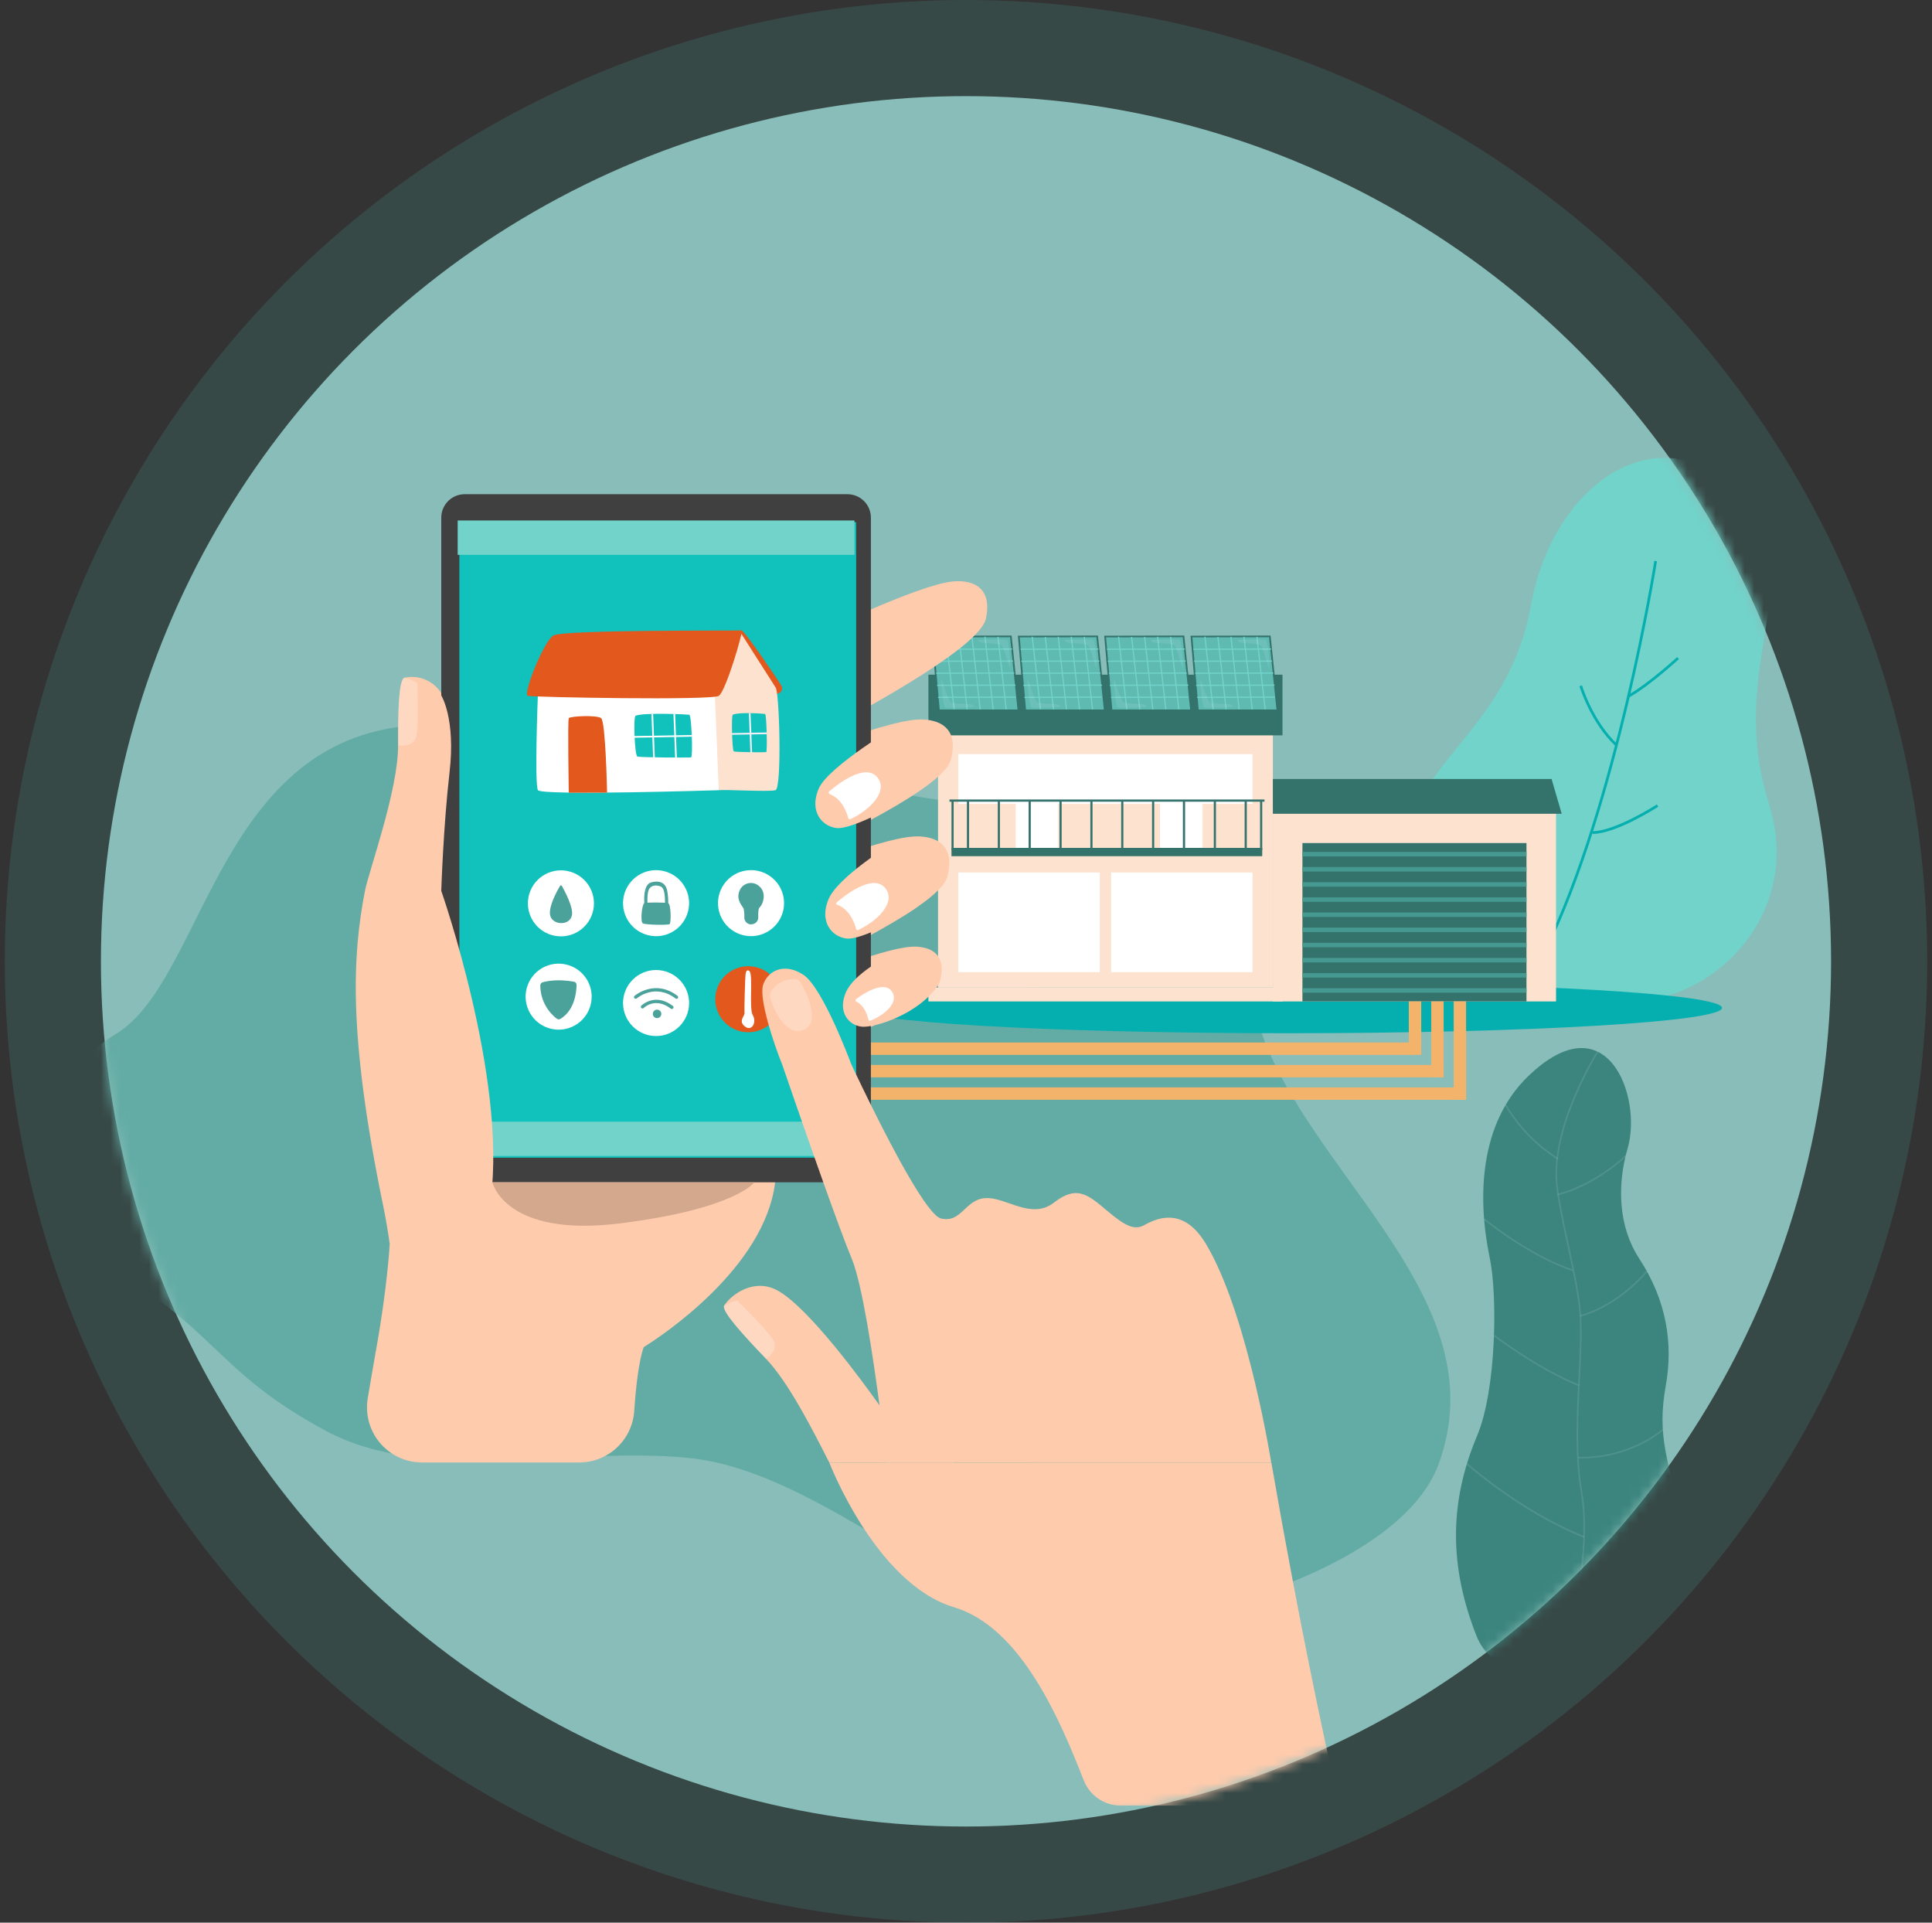 <svg width="201" height="200" viewBox="0 0 201 200" fill="none" xmlns="http://www.w3.org/2000/svg">
<rect x="0" y="0" width="201" height="200" fill="#333333" stroke="none"/>
<circle opacity="0.2" cx="100.5" cy="100" r="100" fill="#4AA29A"/>
<circle cx="100.5" cy="100" r="90" fill="#89BDB9"/>
<mask id="mask0" mask-type="alpha" maskUnits="userSpaceOnUse" x="10" y="10" width="181" height="180">
<circle cx="100.5" cy="100" r="90" fill="#4B0731"/>
</mask>
<g mask="url(#mask0)">
<path d="M161.26 102.332C173.546 108.996 188.039 97.67 184.218 84.232C184.166 84.047 184.11 83.862 184.051 83.675C179.377 68.877 188.812 60.267 180.967 51.49C173.123 42.713 161.6 49.892 159.265 63.013C156.93 76.134 146.192 79.851 147.219 87.384C148.321 95.528 153.23 97.977 161.26 102.332Z" fill="#71D3CA"/>
<path d="M160.861 98.99L160.608 98.868C168.111 83.526 172.071 58.583 172.11 58.338L172.389 58.383C172.35 58.633 168.382 83.612 160.861 98.99Z" fill="#05AFAF"/>
<path d="M169.541 72.522L169.402 72.278C171.562 71.044 174.454 68.38 174.484 68.35L174.67 68.556C174.646 68.582 171.729 71.27 169.541 72.522Z" fill="#05AFAF"/>
<path d="M168.083 77.623C165.464 75.169 164.329 71.413 164.318 71.374L164.587 71.294C164.598 71.332 165.713 75.007 168.276 77.421L168.083 77.623Z" fill="#05AFAF"/>
<path d="M165.696 86.746H165.659V86.465C167.977 86.495 172.328 83.71 172.372 83.681L172.525 83.916C172.346 84.031 168.105 86.746 165.696 86.746Z" fill="#05AFAF"/>
<path d="M33.876 148.825C23.259 143.111 22.581 138.86 13.373 133.124C4.165 127.387 2.363 113.382 11.998 107.598C21.633 101.813 22.618 75.183 45.168 75.393C52.511 75.462 61.669 68.27 69.142 66.627C76.615 64.984 81.216 76.663 90.861 81.461C100.505 86.26 121.482 78.486 131.091 106.987C136.242 122.275 155.953 135.205 149.667 152.315C145.445 163.873 119.051 171.143 107.662 167.987C96.273 164.831 84.056 152.95 71.724 151.669C59.392 150.388 44.45 154.511 33.876 148.825Z" fill="#63ACA5"/>
<path d="M134.032 107.48C158.952 107.48 179.154 106.299 179.154 104.842C179.154 103.385 158.952 102.204 134.032 102.204C109.112 102.204 88.91 103.385 88.91 104.842C88.91 106.299 109.112 107.48 134.032 107.48Z" fill="#05AFAF"/>
<path d="M97.593 102.74H132.425V75.38H97.593V102.74Z" fill="#FDE2CF"/>
<path d="M132.424 104.173H161.886V84.079H132.424V104.173Z" fill="#FDE2CF"/>
<path d="M158.81 87.698H135.502V104.172H158.81V87.698Z" fill="#34726C"/>
<path d="M132.425 84.653H162.477L161.422 81.031H132.425V84.653Z" fill="#34726C"/>
<path d="M115.598 101.124H130.306V90.754H115.598V101.124Z" fill="white"/>
<path d="M99.708 101.124H114.417V90.754H99.708V101.124Z" fill="white"/>
<path d="M99.708 83.623H130.308V78.438H99.708V83.623Z" fill="white"/>
<path d="M133.427 70.181H96.59V76.494H133.427V70.181Z" fill="#34726C"/>
<path d="M133.427 102.742H96.59V104.173H133.427V102.742Z" fill="#FDE2CF"/>
<rect x="152.528" y="114.389" width="1.289" height="10.228" transform="rotate(-180 152.528 114.389)" fill="#F3B36A"/>
<rect x="147.862" y="108.444" width="1.289" height="58.732" transform="rotate(90 147.862 108.444)" fill="#F3B36A"/>
<rect x="150.193" y="112.023" width="1.289" height="7.858" transform="rotate(-180 150.193 112.023)" fill="#F3B36A"/>
<rect x="150.191" y="110.779" width="1.289" height="60.621" transform="rotate(90 150.191 110.779)" fill="#F3B36A"/>
<rect x="147.858" y="108.681" width="1.289" height="4.516" transform="rotate(-180 147.858 108.681)" fill="#F3B36A"/>
<rect x="152.526" y="113.114" width="1.289" height="64.226" transform="rotate(90 152.526 113.114)" fill="#F3B36A"/>
<path d="M120.691 88.197H125.114V82.275H120.691V88.197Z" fill="white"/>
<path d="M105.667 88.197H110.09V82.275H105.667V88.197Z" fill="white"/>
<path d="M98.989 89.062H131.318V88.199H98.989V89.062Z" fill="#34726C"/>
<path d="M98.781 83.394H131.556V83.166H98.781V83.394Z" fill="#34726C"/>
<path d="M131.094 88.45H131.318V83.281H131.094V88.45Z" fill="#34726C"/>
<path d="M129.489 88.45H129.714V83.281H129.489V88.45Z" fill="#34726C"/>
<path d="M126.279 88.45H126.504V83.281H126.279V88.45Z" fill="#34726C"/>
<path d="M123.067 88.45H123.292V83.281H123.067V88.45Z" fill="#34726C"/>
<path d="M119.857 88.45H120.082V83.281H119.857V88.45Z" fill="#34726C"/>
<path d="M116.647 88.45H116.872V83.281H116.647V88.45Z" fill="#34726C"/>
<path d="M113.438 88.45H113.662V83.281H113.438V88.45Z" fill="#34726C"/>
<path d="M110.226 88.45H110.451V83.281H110.226V88.45Z" fill="#34726C"/>
<path d="M107.014 88.45H107.239V83.281H107.014V88.45Z" fill="#34726C"/>
<path d="M103.806 88.45H104.031V83.281H103.806V88.45Z" fill="#34726C"/>
<path d="M100.594 88.45H100.819V83.281H100.594V88.45Z" fill="#34726C"/>
<path d="M98.99 88.45H99.214V83.281H98.99V88.45Z" fill="#34726C"/>
<path d="M124.555 74.207L132.998 73.969L132.19 66.109L123.858 66.128L124.555 74.207Z" fill="#34726C"/>
<path d="M124.722 74.032L132.801 73.804L132.026 66.284L124.055 66.3L124.722 74.032Z" fill="#5FBAB2"/>
<path d="M131.629 73.903C131.613 73.903 131.598 73.897 131.586 73.887C131.575 73.877 131.567 73.863 131.565 73.847L130.711 66.294C130.71 66.285 130.711 66.277 130.713 66.269C130.715 66.261 130.719 66.254 130.724 66.247C130.729 66.241 130.736 66.236 130.743 66.232C130.75 66.228 130.758 66.226 130.767 66.225C130.783 66.223 130.799 66.228 130.812 66.238C130.825 66.248 130.833 66.263 130.835 66.279L131.69 73.832C131.691 73.841 131.69 73.849 131.688 73.857C131.686 73.865 131.682 73.873 131.677 73.879C131.672 73.886 131.665 73.891 131.658 73.895C131.651 73.9 131.642 73.902 131.634 73.903H131.629Z" fill="#71D3CA"/>
<path d="M130.287 73.957C130.272 73.957 130.257 73.951 130.246 73.941C130.235 73.93 130.228 73.916 130.226 73.901L129.366 66.29C129.365 66.281 129.366 66.273 129.368 66.265C129.37 66.257 129.374 66.249 129.379 66.243C129.384 66.236 129.391 66.231 129.398 66.227C129.405 66.222 129.414 66.22 129.422 66.219C129.438 66.218 129.455 66.222 129.468 66.233C129.48 66.243 129.489 66.258 129.491 66.275L130.351 73.886C130.352 73.903 130.347 73.919 130.337 73.932C130.326 73.945 130.311 73.953 130.295 73.955L130.287 73.957Z" fill="#71D3CA"/>
<path d="M128.931 73.982C128.916 73.982 128.901 73.977 128.889 73.966C128.878 73.956 128.87 73.942 128.868 73.927L128.006 66.299C128.005 66.29 128.006 66.282 128.008 66.274C128.01 66.267 128.014 66.259 128.019 66.253C128.024 66.246 128.03 66.241 128.037 66.237C128.044 66.233 128.052 66.231 128.06 66.23C128.077 66.228 128.094 66.233 128.107 66.243C128.12 66.254 128.129 66.269 128.131 66.285L128.987 73.912C128.988 73.92 128.988 73.928 128.985 73.936C128.983 73.945 128.979 73.952 128.974 73.959C128.969 73.965 128.962 73.971 128.955 73.975C128.948 73.979 128.94 73.981 128.931 73.982Z" fill="#71D3CA"/>
<path d="M127.577 73.993C127.562 73.993 127.547 73.988 127.536 73.978C127.524 73.967 127.517 73.953 127.516 73.938L126.652 66.31C126.65 66.293 126.655 66.276 126.665 66.263C126.676 66.25 126.691 66.241 126.708 66.239C126.725 66.237 126.741 66.242 126.755 66.252C126.768 66.263 126.777 66.278 126.778 66.295L127.64 73.923C127.641 73.931 127.641 73.939 127.639 73.947C127.636 73.955 127.632 73.963 127.627 73.969C127.622 73.975 127.616 73.981 127.608 73.985C127.601 73.989 127.593 73.991 127.585 73.992L127.577 73.993Z" fill="#71D3CA"/>
<path d="M126.232 74.053C126.217 74.053 126.202 74.048 126.19 74.037C126.178 74.027 126.171 74.013 126.169 73.998L125.298 66.284C125.296 66.268 125.3 66.251 125.31 66.238C125.321 66.225 125.335 66.216 125.352 66.214C125.369 66.212 125.385 66.217 125.398 66.227C125.412 66.238 125.42 66.253 125.422 66.269L126.296 73.983C126.297 73.999 126.292 74.016 126.282 74.029C126.271 74.042 126.256 74.051 126.24 74.053H126.232Z" fill="#71D3CA"/>
<path d="M124.592 72.601C124.575 72.601 124.559 72.595 124.547 72.583C124.536 72.571 124.529 72.555 124.529 72.538C124.529 72.522 124.536 72.506 124.548 72.495C124.56 72.483 124.576 72.477 124.592 72.477L132.557 72.458C132.566 72.457 132.576 72.457 132.585 72.46C132.593 72.462 132.602 72.466 132.609 72.472C132.616 72.478 132.622 72.486 132.625 72.494C132.629 72.502 132.631 72.511 132.631 72.521C132.631 72.53 132.629 72.539 132.625 72.547C132.622 72.556 132.616 72.563 132.609 72.569C132.602 72.575 132.593 72.579 132.585 72.582C132.576 72.584 132.566 72.584 132.557 72.583L124.592 72.601Z" fill="#71D3CA"/>
<path d="M124.484 71.35C124.468 71.35 124.452 71.343 124.44 71.332C124.429 71.32 124.422 71.304 124.421 71.287C124.422 71.271 124.429 71.255 124.44 71.244C124.452 71.233 124.468 71.226 124.484 71.226L132.552 71.207C132.566 71.21 132.58 71.218 132.589 71.229C132.599 71.24 132.604 71.255 132.604 71.27C132.604 71.285 132.599 71.299 132.589 71.31C132.58 71.322 132.566 71.329 132.552 71.332L124.484 71.35Z" fill="#71D3CA"/>
<path d="M124.393 70.095C124.384 70.097 124.375 70.096 124.366 70.094C124.357 70.091 124.349 70.087 124.342 70.081C124.335 70.075 124.329 70.068 124.325 70.059C124.322 70.051 124.32 70.042 124.32 70.033C124.32 70.024 124.322 70.015 124.325 70.006C124.329 69.998 124.335 69.99 124.342 69.985C124.349 69.979 124.357 69.974 124.366 69.972C124.375 69.969 124.384 69.969 124.393 69.971L132.411 69.952C132.42 69.951 132.429 69.951 132.438 69.953C132.447 69.956 132.455 69.96 132.462 69.966C132.469 69.972 132.475 69.979 132.479 69.988C132.483 69.996 132.485 70.005 132.485 70.014C132.485 70.023 132.483 70.033 132.479 70.041C132.475 70.049 132.469 70.057 132.462 70.063C132.455 70.069 132.447 70.073 132.438 70.075C132.429 70.078 132.42 70.078 132.411 70.076L124.393 70.095Z" fill="#71D3CA"/>
<path d="M124.271 68.847C124.255 68.847 124.239 68.841 124.227 68.829C124.216 68.818 124.209 68.802 124.208 68.786C124.208 68.769 124.214 68.754 124.226 68.742C124.238 68.73 124.254 68.723 124.271 68.723L132.282 68.705C132.299 68.705 132.315 68.711 132.327 68.722C132.338 68.734 132.345 68.749 132.346 68.766C132.346 68.783 132.339 68.799 132.327 68.811C132.315 68.822 132.299 68.829 132.282 68.829L124.271 68.847Z" fill="#71D3CA"/>
<path d="M124.195 67.597C124.178 67.596 124.163 67.589 124.151 67.577C124.14 67.566 124.133 67.55 124.133 67.533C124.133 67.517 124.14 67.502 124.151 67.49C124.163 67.479 124.178 67.472 124.195 67.472L132.182 67.454C132.191 67.452 132.201 67.452 132.209 67.455C132.218 67.457 132.227 67.462 132.234 67.468C132.241 67.473 132.246 67.481 132.25 67.489C132.254 67.498 132.256 67.507 132.256 67.516C132.256 67.525 132.254 67.534 132.25 67.542C132.246 67.551 132.241 67.558 132.234 67.564C132.227 67.57 132.218 67.574 132.209 67.577C132.201 67.579 132.191 67.579 132.182 67.578L124.195 67.597Z" fill="#71D3CA"/>
<g opacity="0.3">
<path opacity="0.3" d="M131.697 66.568C131.928 66.69 132.128 69.341 132.034 69.445C131.939 69.549 131.454 67.449 131.168 67.158C130.882 66.867 129.169 66.93 128.939 66.813C128.708 66.696 128.708 66.555 128.708 66.555C128.708 66.555 131.467 66.443 131.697 66.568Z" fill="white"/>
</g>
<g opacity="0.3">
<path opacity="0.3" d="M125.292 73.596C125.06 73.479 124.791 70.841 124.884 70.735C124.977 70.629 125.515 72.711 125.813 72.995C126.11 73.279 127.821 73.18 128.042 73.282C128.263 73.384 128.279 73.535 128.279 73.535C128.279 73.535 125.527 73.713 125.292 73.596Z" fill="white"/>
</g>
<path d="M115.574 74.207L124.018 73.969L123.208 66.109L114.877 66.128L115.574 74.207Z" fill="#34726C"/>
<path d="M115.741 74.032L123.819 73.804L123.045 66.284L115.074 66.3L115.741 74.032Z" fill="#5FBAB2"/>
<path d="M122.647 73.903C122.632 73.903 122.617 73.898 122.605 73.887C122.594 73.877 122.586 73.863 122.584 73.847L121.73 66.294C121.728 66.277 121.733 66.261 121.744 66.248C121.754 66.235 121.769 66.227 121.785 66.225C121.802 66.223 121.818 66.228 121.831 66.238C121.845 66.248 121.853 66.263 121.856 66.279L122.711 73.832C122.712 73.849 122.707 73.866 122.697 73.879C122.686 73.892 122.671 73.901 122.655 73.903H122.647Z" fill="#71D3CA"/>
<path d="M121.301 73.957C121.285 73.957 121.27 73.951 121.258 73.941C121.247 73.93 121.239 73.916 121.237 73.901L120.377 66.29C120.376 66.281 120.377 66.273 120.379 66.265C120.382 66.257 120.385 66.249 120.391 66.243C120.396 66.236 120.402 66.231 120.409 66.227C120.417 66.222 120.425 66.22 120.433 66.219C120.45 66.218 120.466 66.222 120.479 66.233C120.492 66.243 120.5 66.258 120.502 66.275L121.362 73.886C121.364 73.902 121.359 73.918 121.349 73.931C121.339 73.944 121.324 73.952 121.308 73.955L121.301 73.957Z" fill="#71D3CA"/>
<path d="M119.95 73.983C119.935 73.983 119.92 73.977 119.908 73.967C119.896 73.957 119.889 73.942 119.887 73.927L119.025 66.299C119.026 66.284 119.032 66.269 119.042 66.258C119.052 66.247 119.066 66.24 119.082 66.238C119.097 66.237 119.112 66.24 119.125 66.249C119.137 66.258 119.146 66.271 119.15 66.286L120.013 73.912C120.015 73.929 120.01 73.945 120 73.959C119.989 73.972 119.974 73.98 119.958 73.983H119.95Z" fill="#71D3CA"/>
<path d="M118.598 73.994C118.582 73.994 118.567 73.988 118.556 73.978C118.544 73.968 118.537 73.953 118.535 73.938L117.673 66.31C117.672 66.302 117.672 66.294 117.674 66.286C117.677 66.278 117.68 66.271 117.685 66.264C117.69 66.258 117.697 66.253 117.704 66.249C117.711 66.245 117.719 66.242 117.727 66.241C117.743 66.239 117.76 66.244 117.773 66.254C117.786 66.264 117.795 66.279 117.797 66.295L118.659 73.923C118.66 73.931 118.66 73.94 118.657 73.948C118.655 73.956 118.651 73.963 118.646 73.969C118.641 73.976 118.634 73.981 118.627 73.985C118.62 73.989 118.612 73.991 118.603 73.992L118.598 73.994Z" fill="#71D3CA"/>
<path d="M117.251 74.053C117.236 74.053 117.221 74.048 117.21 74.037C117.198 74.027 117.191 74.013 117.19 73.998L116.317 66.284C116.316 66.276 116.316 66.267 116.319 66.259C116.321 66.251 116.325 66.244 116.33 66.237C116.335 66.231 116.341 66.225 116.349 66.221C116.356 66.217 116.364 66.215 116.373 66.214C116.389 66.212 116.405 66.217 116.418 66.228C116.431 66.238 116.439 66.253 116.441 66.269L117.314 73.983C117.315 73.991 117.315 73.999 117.312 74.007C117.31 74.016 117.306 74.023 117.301 74.03C117.296 74.036 117.29 74.042 117.282 74.046C117.275 74.05 117.267 74.052 117.259 74.053H117.251Z" fill="#71D3CA"/>
<path d="M115.613 72.601C115.598 72.599 115.585 72.591 115.575 72.58C115.566 72.569 115.56 72.554 115.56 72.539C115.56 72.524 115.566 72.51 115.575 72.499C115.585 72.487 115.598 72.48 115.613 72.477L123.578 72.458C123.587 72.457 123.596 72.457 123.605 72.46C123.614 72.462 123.622 72.466 123.629 72.472C123.636 72.478 123.642 72.486 123.646 72.494C123.65 72.502 123.652 72.511 123.652 72.521C123.652 72.53 123.65 72.539 123.646 72.547C123.642 72.556 123.636 72.563 123.629 72.569C123.622 72.575 123.614 72.579 123.605 72.582C123.596 72.584 123.587 72.584 123.578 72.583L115.613 72.601Z" fill="#71D3CA"/>
<path d="M115.505 71.35C115.497 71.35 115.489 71.348 115.481 71.345C115.473 71.342 115.466 71.337 115.46 71.331C115.455 71.326 115.45 71.319 115.447 71.311C115.444 71.303 115.442 71.295 115.442 71.287C115.442 71.271 115.448 71.255 115.46 71.243C115.471 71.232 115.487 71.225 115.503 71.225L123.571 71.207C123.58 71.205 123.589 71.206 123.598 71.208C123.607 71.211 123.615 71.215 123.622 71.221C123.629 71.227 123.635 71.234 123.639 71.243C123.642 71.251 123.644 71.26 123.644 71.269C123.644 71.278 123.642 71.287 123.639 71.296C123.635 71.304 123.629 71.311 123.622 71.317C123.615 71.323 123.607 71.328 123.598 71.33C123.589 71.332 123.58 71.333 123.571 71.331L115.505 71.35Z" fill="#71D3CA"/>
<path d="M115.412 70.096C115.404 70.096 115.396 70.094 115.388 70.091C115.38 70.088 115.373 70.083 115.367 70.077C115.362 70.071 115.357 70.064 115.354 70.057C115.351 70.049 115.349 70.041 115.349 70.032C115.349 70.016 115.356 70.001 115.368 69.989C115.38 69.978 115.396 69.971 115.412 69.971L123.429 69.953C123.444 69.955 123.457 69.963 123.467 69.974C123.476 69.986 123.482 70 123.482 70.015C123.482 70.03 123.476 70.044 123.467 70.055C123.457 70.067 123.444 70.075 123.429 70.077L115.41 70.096H115.412Z" fill="#71D3CA"/>
<path d="M115.289 68.848C115.275 68.845 115.262 68.838 115.252 68.826C115.242 68.815 115.237 68.801 115.237 68.786C115.237 68.771 115.242 68.757 115.252 68.745C115.262 68.734 115.275 68.726 115.289 68.724L123.301 68.705C123.31 68.704 123.32 68.704 123.328 68.706C123.337 68.709 123.346 68.713 123.353 68.719C123.36 68.725 123.365 68.732 123.369 68.741C123.373 68.749 123.375 68.758 123.375 68.767C123.375 68.776 123.373 68.785 123.369 68.794C123.365 68.802 123.36 68.81 123.353 68.816C123.346 68.821 123.337 68.826 123.328 68.828C123.32 68.831 123.31 68.831 123.301 68.829L115.289 68.848Z" fill="#71D3CA"/>
<path d="M115.215 67.597C115.207 67.597 115.199 67.595 115.191 67.592C115.183 67.588 115.176 67.584 115.171 67.578C115.165 67.572 115.16 67.565 115.157 67.558C115.154 67.55 115.152 67.542 115.152 67.533C115.152 67.517 115.158 67.502 115.17 67.49C115.181 67.479 115.197 67.472 115.213 67.472L123.201 67.454C123.21 67.452 123.219 67.452 123.228 67.455C123.237 67.457 123.245 67.462 123.252 67.468C123.259 67.473 123.265 67.481 123.269 67.489C123.273 67.498 123.275 67.507 123.275 67.516C123.275 67.525 123.273 67.534 123.269 67.542C123.265 67.551 123.259 67.558 123.252 67.564C123.245 67.57 123.237 67.574 123.228 67.577C123.219 67.579 123.21 67.579 123.201 67.578L115.213 67.597H115.215Z" fill="#71D3CA"/>
<g opacity="0.3">
<path opacity="0.3" d="M122.716 66.568C122.946 66.69 123.147 69.341 123.052 69.445C122.958 69.549 122.473 67.449 122.187 67.158C121.901 66.867 120.19 66.93 119.958 66.813C119.725 66.696 119.727 66.555 119.727 66.555C119.727 66.555 122.486 66.443 122.716 66.568Z" fill="white"/>
</g>
<g opacity="0.3">
<path opacity="0.3" d="M116.313 73.596C116.079 73.479 115.812 70.841 115.903 70.735C115.994 70.629 116.534 72.711 116.831 72.995C117.129 73.279 118.839 73.18 119.06 73.282C119.281 73.384 119.296 73.535 119.296 73.535C119.296 73.535 116.542 73.713 116.313 73.596Z" fill="white"/>
</g>
<path d="M106.594 74.207L115.037 73.969L114.227 66.109L105.896 66.128L106.594 74.207Z" fill="#34726C"/>
<path d="M106.76 74.032L114.84 73.804L114.065 66.284L106.093 66.3L106.76 74.032Z" fill="#5FBAB2"/>
<path d="M113.666 73.903C113.651 73.903 113.636 73.897 113.625 73.887C113.613 73.877 113.606 73.863 113.605 73.847L112.75 66.294C112.749 66.286 112.75 66.277 112.752 66.27C112.754 66.262 112.758 66.254 112.763 66.248C112.768 66.242 112.774 66.236 112.781 66.232C112.788 66.228 112.796 66.226 112.804 66.225C112.821 66.223 112.837 66.228 112.85 66.238C112.863 66.248 112.872 66.263 112.875 66.279L113.729 73.832C113.73 73.841 113.73 73.849 113.727 73.857C113.725 73.865 113.721 73.873 113.716 73.879C113.711 73.886 113.704 73.891 113.697 73.895C113.69 73.9 113.682 73.902 113.673 73.903H113.666Z" fill="#71D3CA"/>
<path d="M112.319 73.957C112.304 73.957 112.289 73.951 112.277 73.941C112.265 73.931 112.258 73.916 112.256 73.901L111.396 66.29C111.394 66.273 111.399 66.256 111.409 66.243C111.42 66.23 111.435 66.221 111.452 66.219C111.469 66.217 111.485 66.222 111.499 66.232C111.512 66.243 111.52 66.258 111.522 66.275L112.382 73.886C112.384 73.903 112.379 73.919 112.369 73.932C112.358 73.945 112.343 73.953 112.327 73.955L112.319 73.957Z" fill="#71D3CA"/>
<path d="M110.969 73.983C110.953 73.983 110.939 73.977 110.927 73.967C110.916 73.957 110.909 73.943 110.908 73.927L110.04 66.299C110.038 66.291 110.038 66.281 110.039 66.273C110.041 66.264 110.045 66.255 110.05 66.248C110.055 66.241 110.062 66.234 110.069 66.23C110.077 66.225 110.086 66.222 110.095 66.222C110.104 66.221 110.113 66.222 110.121 66.225C110.13 66.227 110.138 66.232 110.144 66.238C110.151 66.244 110.156 66.252 110.16 66.26C110.163 66.268 110.165 66.277 110.164 66.286L111.028 73.912C111.029 73.921 111.029 73.929 111.026 73.937C111.024 73.945 111.02 73.953 111.015 73.959C111.01 73.966 111.004 73.972 110.996 73.975C110.989 73.98 110.981 73.982 110.973 73.983H110.969Z" fill="#71D3CA"/>
<path d="M109.617 73.993C109.601 73.994 109.586 73.988 109.574 73.978C109.563 73.968 109.555 73.953 109.553 73.938L108.692 66.31C108.692 66.294 108.697 66.28 108.708 66.268C108.718 66.257 108.732 66.249 108.747 66.248C108.762 66.246 108.778 66.249 108.791 66.258C108.803 66.267 108.812 66.28 108.816 66.295L109.68 73.923C109.681 73.939 109.676 73.956 109.666 73.969C109.656 73.982 109.64 73.99 109.624 73.992L109.617 73.993Z" fill="#71D3CA"/>
<path d="M108.272 74.053C108.256 74.053 108.241 74.048 108.229 74.037C108.218 74.027 108.21 74.013 108.208 73.998L107.335 66.284C107.334 66.268 107.339 66.251 107.349 66.238C107.36 66.225 107.375 66.216 107.391 66.214C107.408 66.212 107.424 66.217 107.438 66.227C107.451 66.238 107.459 66.253 107.462 66.269L108.333 73.983C108.334 73.991 108.333 73.999 108.331 74.007C108.329 74.016 108.325 74.023 108.32 74.03C108.315 74.036 108.308 74.042 108.301 74.046C108.294 74.05 108.286 74.052 108.277 74.053H108.272Z" fill="#71D3CA"/>
<path d="M106.632 72.601C106.622 72.603 106.613 72.602 106.604 72.6C106.595 72.597 106.587 72.593 106.58 72.587C106.573 72.581 106.567 72.574 106.563 72.565C106.56 72.557 106.558 72.548 106.558 72.539C106.558 72.53 106.56 72.52 106.563 72.512C106.567 72.504 106.573 72.496 106.58 72.49C106.587 72.484 106.595 72.48 106.604 72.478C106.613 72.475 106.622 72.475 106.632 72.477L114.595 72.458C114.61 72.46 114.623 72.468 114.632 72.48C114.642 72.491 114.647 72.505 114.647 72.52C114.647 72.535 114.642 72.549 114.632 72.561C114.623 72.572 114.61 72.58 114.595 72.582L106.63 72.601H106.632Z" fill="#71D3CA"/>
<path d="M106.524 71.35C106.515 71.352 106.505 71.351 106.497 71.349C106.488 71.346 106.479 71.342 106.472 71.336C106.465 71.33 106.46 71.323 106.456 71.314C106.452 71.306 106.45 71.297 106.45 71.288C106.45 71.278 106.452 71.269 106.456 71.261C106.46 71.253 106.465 71.245 106.472 71.239C106.479 71.234 106.488 71.229 106.497 71.227C106.505 71.224 106.515 71.224 106.524 71.225L114.589 71.207C114.598 71.205 114.608 71.206 114.617 71.208C114.625 71.211 114.634 71.215 114.641 71.221C114.648 71.227 114.653 71.234 114.657 71.243C114.661 71.251 114.663 71.26 114.663 71.269C114.663 71.278 114.661 71.287 114.657 71.296C114.653 71.304 114.648 71.311 114.641 71.317C114.634 71.323 114.625 71.328 114.617 71.33C114.608 71.332 114.598 71.333 114.589 71.331L106.524 71.35Z" fill="#71D3CA"/>
<path d="M106.431 70.096C106.416 70.093 106.403 70.085 106.393 70.074C106.384 70.063 106.379 70.048 106.379 70.033C106.379 70.019 106.384 70.004 106.393 69.993C106.403 69.981 106.416 69.974 106.431 69.971L114.45 69.953C114.466 69.953 114.482 69.96 114.493 69.971C114.505 69.982 114.512 69.998 114.513 70.014C114.513 70.031 114.506 70.047 114.495 70.058C114.483 70.07 114.467 70.077 114.45 70.077L106.431 70.096Z" fill="#71D3CA"/>
<path d="M106.31 68.848C106.301 68.85 106.292 68.849 106.283 68.847C106.274 68.844 106.266 68.84 106.259 68.834C106.252 68.828 106.246 68.821 106.242 68.812C106.238 68.804 106.236 68.795 106.236 68.786C106.236 68.777 106.238 68.767 106.242 68.759C106.246 68.751 106.252 68.743 106.259 68.737C106.266 68.732 106.274 68.727 106.283 68.725C106.292 68.722 106.301 68.722 106.31 68.724L114.32 68.705C114.329 68.704 114.338 68.704 114.347 68.706C114.356 68.709 114.364 68.713 114.371 68.719C114.378 68.725 114.384 68.732 114.388 68.741C114.392 68.749 114.394 68.758 114.394 68.767C114.394 68.776 114.392 68.785 114.388 68.794C114.384 68.802 114.378 68.81 114.371 68.816C114.364 68.821 114.356 68.826 114.347 68.828C114.338 68.831 114.329 68.831 114.32 68.829L106.308 68.848H106.31Z" fill="#71D3CA"/>
<path d="M106.234 67.597C106.225 67.598 106.216 67.598 106.207 67.595C106.198 67.593 106.19 67.589 106.183 67.583C106.176 67.577 106.17 67.569 106.166 67.561C106.162 67.553 106.16 67.544 106.16 67.534C106.16 67.525 106.162 67.516 106.166 67.508C106.17 67.499 106.176 67.492 106.183 67.486C106.19 67.48 106.198 67.476 106.207 67.473C106.216 67.471 106.225 67.471 106.234 67.472L114.222 67.454C114.238 67.454 114.253 67.461 114.265 67.472C114.277 67.483 114.284 67.499 114.285 67.515C114.285 67.532 114.278 67.548 114.266 67.559C114.254 67.571 114.238 67.578 114.222 67.578L106.234 67.597Z" fill="#71D3CA"/>
<g opacity="0.3">
<path opacity="0.3" d="M113.737 66.568C113.965 66.69 114.166 69.341 114.073 69.445C113.98 69.549 113.493 67.449 113.207 67.158C112.921 66.867 111.208 66.93 110.978 66.813C110.748 66.696 110.748 66.555 110.748 66.555C110.748 66.555 113.506 66.443 113.737 66.568Z" fill="white"/>
</g>
<g opacity="0.3">
<path opacity="0.3" d="M107.332 73.596C107.098 73.479 106.83 70.841 106.921 70.735C107.012 70.629 107.553 72.711 107.85 72.995C108.147 73.279 109.858 73.18 110.079 73.282C110.3 73.384 110.317 73.535 110.317 73.535C110.317 73.535 107.566 73.713 107.332 73.596Z" fill="white"/>
</g>
<path d="M97.613 74.207L106.056 73.969L105.248 66.109L96.916 66.128L97.613 74.207Z" fill="#34726C"/>
<path d="M97.78 74.032L105.859 73.804L105.084 66.284L97.112 66.3L97.78 74.032Z" fill="#5FBAB2"/>
<path d="M104.685 73.903C104.669 73.903 104.655 73.897 104.643 73.887C104.632 73.877 104.625 73.863 104.624 73.847L103.769 66.294C103.768 66.285 103.769 66.277 103.771 66.269C103.773 66.261 103.777 66.254 103.782 66.247C103.787 66.241 103.794 66.236 103.801 66.232C103.809 66.228 103.817 66.226 103.825 66.225C103.841 66.223 103.857 66.228 103.87 66.238C103.883 66.248 103.891 66.263 103.893 66.279L104.748 73.832C104.749 73.841 104.748 73.849 104.746 73.857C104.744 73.865 104.74 73.873 104.735 73.879C104.73 73.886 104.723 73.891 104.716 73.895C104.709 73.9 104.701 73.902 104.692 73.903H104.685Z" fill="#71D3CA"/>
<path d="M103.338 73.956C103.323 73.956 103.308 73.951 103.297 73.94C103.285 73.93 103.278 73.916 103.277 73.9L102.417 66.289C102.415 66.281 102.414 66.272 102.416 66.263C102.418 66.254 102.421 66.246 102.426 66.238C102.431 66.231 102.438 66.225 102.445 66.22C102.453 66.215 102.462 66.212 102.471 66.211C102.479 66.21 102.488 66.211 102.497 66.214C102.506 66.216 102.513 66.221 102.52 66.227C102.527 66.233 102.532 66.24 102.536 66.248C102.539 66.257 102.541 66.265 102.541 66.274L103.401 73.886C103.403 73.902 103.398 73.919 103.387 73.931C103.377 73.944 103.362 73.953 103.346 73.954L103.338 73.956Z" fill="#71D3CA"/>
<path d="M101.988 73.983C101.972 73.983 101.958 73.977 101.946 73.967C101.935 73.956 101.928 73.942 101.926 73.927L101.063 66.299C101.061 66.282 101.066 66.266 101.076 66.252C101.087 66.239 101.102 66.231 101.119 66.229C101.136 66.228 101.153 66.233 101.166 66.243C101.179 66.254 101.187 66.269 101.189 66.286L102.053 73.912C102.054 73.92 102.053 73.929 102.051 73.937C102.049 73.945 102.045 73.953 102.04 73.959C102.034 73.966 102.028 73.971 102.021 73.975C102.013 73.979 102.005 73.982 101.997 73.983H101.988Z" fill="#71D3CA"/>
<path d="M100.635 73.994C100.62 73.994 100.605 73.988 100.594 73.978C100.582 73.967 100.575 73.953 100.574 73.938L99.71 66.31C99.709 66.293 99.714 66.277 99.724 66.264C99.734 66.251 99.749 66.243 99.766 66.241C99.774 66.24 99.782 66.241 99.79 66.243C99.798 66.245 99.805 66.249 99.811 66.254C99.818 66.259 99.823 66.265 99.827 66.272C99.831 66.279 99.834 66.287 99.835 66.295L100.698 73.923C100.699 73.931 100.699 73.94 100.697 73.948C100.694 73.956 100.69 73.963 100.685 73.969C100.68 73.976 100.674 73.981 100.666 73.985C100.659 73.989 100.651 73.991 100.643 73.992L100.635 73.994Z" fill="#71D3CA"/>
<path d="M99.29 74.053C99.275 74.053 99.26 74.048 99.248 74.037C99.237 74.027 99.229 74.013 99.227 73.998L98.356 66.284C98.355 66.276 98.355 66.268 98.357 66.26C98.359 66.252 98.363 66.244 98.368 66.237C98.373 66.231 98.379 66.225 98.387 66.221C98.394 66.217 98.402 66.215 98.41 66.214C98.427 66.212 98.443 66.217 98.457 66.227C98.47 66.238 98.478 66.253 98.481 66.269L99.354 73.983C99.355 73.999 99.35 74.016 99.34 74.029C99.33 74.042 99.315 74.051 99.298 74.053H99.29Z" fill="#71D3CA"/>
<path d="M97.65 72.601C97.641 72.603 97.632 72.602 97.623 72.6C97.614 72.597 97.606 72.593 97.599 72.587C97.592 72.581 97.586 72.574 97.582 72.565C97.578 72.557 97.576 72.548 97.576 72.539C97.576 72.53 97.578 72.52 97.582 72.512C97.586 72.504 97.592 72.496 97.599 72.49C97.606 72.484 97.614 72.48 97.623 72.478C97.632 72.475 97.641 72.475 97.65 72.477L105.615 72.458C105.632 72.458 105.647 72.465 105.659 72.476C105.671 72.488 105.678 72.503 105.679 72.519C105.679 72.536 105.672 72.552 105.66 72.564C105.648 72.576 105.632 72.582 105.615 72.582L97.65 72.601Z" fill="#71D3CA"/>
<path d="M97.542 71.35C97.533 71.352 97.524 71.352 97.515 71.349C97.506 71.347 97.498 71.343 97.491 71.337C97.484 71.331 97.478 71.323 97.474 71.315C97.471 71.307 97.468 71.297 97.468 71.288C97.468 71.279 97.471 71.27 97.474 71.262C97.478 71.253 97.484 71.246 97.491 71.24C97.498 71.234 97.506 71.23 97.515 71.227C97.524 71.225 97.533 71.225 97.542 71.226L105.608 71.207C105.623 71.21 105.636 71.218 105.645 71.229C105.655 71.24 105.66 71.255 105.66 71.27C105.66 71.285 105.655 71.299 105.645 71.31C105.636 71.322 105.623 71.329 105.608 71.332L97.54 71.35H97.542Z" fill="#71D3CA"/>
<path d="M97.451 70.095C97.442 70.097 97.433 70.096 97.424 70.094C97.415 70.091 97.407 70.087 97.4 70.081C97.393 70.075 97.387 70.068 97.383 70.059C97.38 70.051 97.378 70.042 97.378 70.033C97.378 70.024 97.38 70.015 97.383 70.006C97.387 69.998 97.393 69.99 97.4 69.985C97.407 69.979 97.415 69.974 97.424 69.972C97.433 69.969 97.442 69.969 97.451 69.971L105.469 69.952C105.478 69.951 105.487 69.951 105.496 69.953C105.505 69.956 105.513 69.96 105.52 69.966C105.527 69.972 105.533 69.979 105.537 69.988C105.541 69.996 105.543 70.005 105.543 70.014C105.543 70.023 105.541 70.033 105.537 70.041C105.533 70.049 105.527 70.057 105.52 70.063C105.513 70.069 105.505 70.073 105.496 70.075C105.487 70.078 105.478 70.078 105.469 70.076L97.451 70.095Z" fill="#71D3CA"/>
<path d="M97.329 68.847C97.32 68.849 97.311 68.849 97.302 68.846C97.293 68.844 97.284 68.84 97.277 68.834C97.27 68.828 97.265 68.82 97.261 68.812C97.257 68.804 97.255 68.794 97.255 68.785C97.255 68.776 97.257 68.767 97.261 68.759C97.265 68.75 97.27 68.743 97.277 68.737C97.284 68.731 97.293 68.727 97.302 68.724C97.311 68.722 97.32 68.722 97.329 68.723L105.341 68.705C105.357 68.705 105.372 68.711 105.384 68.722C105.395 68.734 105.402 68.75 105.402 68.766C105.402 68.774 105.401 68.782 105.398 68.79C105.395 68.797 105.39 68.805 105.385 68.81C105.379 68.816 105.372 68.821 105.364 68.824C105.357 68.827 105.349 68.829 105.341 68.829L97.329 68.847Z" fill="#71D3CA"/>
<path d="M97.253 67.597C97.244 67.598 97.234 67.598 97.225 67.595C97.216 67.593 97.208 67.588 97.201 67.583C97.194 67.577 97.189 67.569 97.185 67.561C97.181 67.553 97.179 67.543 97.179 67.534C97.179 67.525 97.181 67.516 97.185 67.508C97.189 67.499 97.194 67.492 97.201 67.486C97.208 67.48 97.216 67.476 97.225 67.473C97.234 67.471 97.244 67.471 97.253 67.472L105.24 67.454C105.249 67.452 105.259 67.452 105.267 67.455C105.276 67.457 105.285 67.462 105.292 67.468C105.299 67.473 105.304 67.481 105.308 67.489C105.312 67.498 105.314 67.507 105.314 67.516C105.314 67.525 105.312 67.534 105.308 67.542C105.304 67.551 105.299 67.558 105.292 67.564C105.285 67.57 105.276 67.574 105.267 67.577C105.259 67.579 105.249 67.579 105.24 67.578L97.253 67.597Z" fill="#71D3CA"/>
<g opacity="0.3">
<path opacity="0.3" d="M104.755 66.568C104.986 66.69 105.186 69.341 105.091 69.445C104.997 69.549 104.512 67.449 104.226 67.158C103.94 66.867 102.227 66.93 101.997 66.813C101.766 66.696 101.766 66.555 101.766 66.555C101.766 66.555 104.525 66.443 104.755 66.568Z" fill="white"/>
</g>
<g opacity="0.3">
<path opacity="0.3" d="M98.351 73.596C98.118 73.479 97.849 70.841 97.942 70.735C98.035 70.629 98.573 72.711 98.871 72.995C99.168 73.279 100.879 73.18 101.1 73.282C101.321 73.384 101.338 73.535 101.338 73.535C101.338 73.535 98.585 73.713 98.351 73.596Z" fill="white"/>
</g>
<path d="M132.801 73.804H97.451V75.382H132.801V73.804Z" fill="#34726C"/>
<path d="M135.502 89.081H158.81V88.613H135.502V89.081Z" fill="#459991"/>
<path d="M135.502 90.659H158.81V90.191H135.502V90.659Z" fill="#459991"/>
<path d="M135.502 92.234H158.81V91.767H135.502V92.234Z" fill="#459991"/>
<path d="M135.502 93.809H158.81V93.341H135.502V93.809Z" fill="#459991"/>
<path d="M135.502 95.385H158.81V94.917H135.502V95.385Z" fill="#459991"/>
<path d="M135.502 96.961H158.81V96.494H135.502V96.961Z" fill="#459991"/>
<path d="M135.502 98.538H158.81V98.07H135.502V98.538Z" fill="#459991"/>
<path d="M135.502 100.114H158.81V99.646H135.502V100.114Z" fill="#459991"/>
<path d="M135.502 101.689H158.81V101.222H135.502V101.689Z" fill="#459991"/>
<path d="M135.502 103.264H158.81V102.796H135.502V103.264Z" fill="#459991"/>
<path d="M163.84 174.272C165.893 174.116 167.872 173.437 169.588 172.3C171.305 171.162 172.701 169.604 173.644 167.774C174.923 165.266 175.835 162.095 175.08 158.709C173.553 151.849 172.347 149.466 173.303 144.141C174.08 139.808 173.414 135.309 170.53 130.902C168.36 127.591 168.225 123.26 169.333 119.463C170.894 114.109 167.202 104.023 158.985 111.953C153.892 116.869 153.682 124.598 154.991 130.865C155.822 134.864 155.658 144.642 153.671 149.36C150.678 156.467 150.836 163.112 153.606 170.16C155.145 174.065 159.904 174.586 163.84 174.272Z" fill="#3C857E"/>
<path opacity="0.1" d="M162.225 174.372L162.067 174.322C162.104 174.208 165.758 162.867 164.453 155.224C163.807 151.428 164.008 147.427 164.204 143.558C164.326 141.168 164.44 138.913 164.337 136.894C164.242 135.018 163.63 132.182 163.04 129.445C162.478 126.829 161.947 124.363 161.849 122.732C161.491 116.756 166.11 109.409 166.157 109.334L166.297 109.425C166.252 109.497 161.662 116.8 162.015 122.722C162.112 124.336 162.643 126.801 163.203 129.409C163.794 132.153 164.407 134.991 164.504 136.886C164.607 138.916 164.493 141.177 164.375 143.57C164.179 147.429 163.977 151.426 164.621 155.2C165.928 162.881 162.262 174.258 162.225 174.372Z" fill="white"/>
<path opacity="0.1" d="M162.049 124.363L162.015 124.199C166.132 123.103 169.049 120.195 169.079 120.166L169.197 120.284C169.159 120.314 166.211 123.255 162.049 124.363Z" fill="white"/>
<path opacity="0.1" d="M162.03 120.611C159.783 119.194 157.908 117.261 156.56 114.973L156.709 114.894C158.04 117.159 159.895 119.07 162.119 120.469L162.03 120.611Z" fill="white"/>
<path opacity="0.1" d="M163.609 132.235C159.02 130.695 154.396 126.912 154.348 126.874L154.456 126.746C154.502 126.784 159.103 130.547 163.663 132.076L163.609 132.235Z" fill="white"/>
<path opacity="0.1" d="M164.442 136.967L164.397 136.806C168.502 135.637 171.242 132.222 171.269 132.187L171.401 132.291C171.374 132.325 168.608 135.781 164.442 136.967Z" fill="white"/>
<path opacity="0.1" d="M164.228 144.188C159.918 142.444 155.425 139.015 155.379 138.979L155.481 138.848C155.526 138.882 159.992 142.3 164.291 144.033L164.228 144.188Z" fill="white"/>
<path opacity="0.1" d="M167.363 151.421C166.307 151.64 165.231 151.737 164.153 151.708L164.156 151.541C169.532 151.681 172.908 148.688 172.941 148.658L173.052 148.781C173.022 148.808 170.907 150.685 167.363 151.421Z" fill="white"/>
<path opacity="0.1" d="M164.773 159.962C158.053 157.264 152.611 152.376 152.563 152.326L152.675 152.202C152.729 152.251 158.148 157.119 164.841 159.805L164.773 159.962Z" fill="white"/>
<path d="M60.072 78.449C60.072 78.449 92.129 61.322 98.954 60.509C98.954 60.509 103.527 59.711 102.58 64.324C101.477 69.694 63.958 86.768 63.958 86.768L60.072 78.449Z" fill="#FFCBAD"/>
<path d="M53.875 91.022C53.875 91.022 88.249 75.269 95.388 74.857C95.388 74.857 100.19 74.319 98.917 79.049C97.431 84.555 57.382 99.909 57.382 99.909L53.875 91.022Z" fill="#FFCBAD"/>
<path d="M53.452 103.206C53.452 103.206 87.868 87.427 95.016 87.022C95.016 87.022 99.824 86.482 98.546 91.218C97.06 96.731 56.959 112.106 56.959 112.106L53.452 103.206Z" fill="#FFCBAD"/>
<path d="M59.349 112.284C59.349 112.284 88.688 98.838 94.782 98.487C94.782 98.487 98.88 98.027 97.79 102.064C97.418 103.41 93.996 105.046 89.802 107.262C79.377 112.793 62.338 119.869 62.338 119.869L59.349 112.284Z" fill="#FFCBAD"/>
<path d="M80.642 122.986L45.906 90.022V72.094C45.51 71.472 44.933 70.984 44.253 70.698C43.572 70.411 42.821 70.339 42.098 70.49C42.076 70.496 42.054 70.505 42.035 70.518C41.487 70.854 41.402 73.901 41.418 77.528C41.437 82.184 38.368 90.618 37.971 92.667C36.67 99.369 36.206 107.596 39.828 125.247C40.142 126.773 40.376 128.151 40.545 129.394C40.545 129.443 40.304 133.928 39.091 140.616C39.068 140.686 39.055 140.758 39.052 140.832C38.9 141.663 38.599 143.472 38.262 145.437C38.123 146.259 38.164 147.102 38.383 147.906C38.602 148.711 38.994 149.457 39.532 150.095C40.07 150.732 40.74 151.245 41.497 151.596C42.253 151.948 43.077 152.131 43.911 152.132H60.258C61.716 152.131 63.118 151.575 64.182 150.579C65.245 149.582 65.89 148.219 65.984 146.765C66.152 144.303 66.449 141.608 66.969 140.132C68.7 139.059 79.559 131.951 80.642 122.986Z" fill="#FFCBAD"/>
<path d="M88.165 51.409H48.347C47 51.409 45.908 52.5 45.908 53.846V120.549C45.908 121.895 47 122.986 48.347 122.986H88.165C89.513 122.986 90.605 121.895 90.605 120.549V53.846C90.605 52.5 89.513 51.409 88.165 51.409Z" fill="#404040"/>
<path d="M89.074 54.319H47.792V120.428H89.074V54.319Z" fill="#10C1BC"/>
<path d="M88.897 116.678H47.615V120.251H88.897V116.678Z" fill="#71D3CA"/>
<path d="M88.897 54.143H47.615V57.717H88.897V54.143Z" fill="#71D3CA"/>
<path d="M80.843 72.152C80.942 72.148 81.037 72.118 81.12 72.064C81.203 72.011 81.269 71.936 81.313 71.847C81.356 71.758 81.375 71.66 81.367 71.562C81.359 71.463 81.324 71.369 81.266 71.289C81.003 70.825 77.451 65.571 77.143 65.579C76.834 65.586 74.8 71.642 74.8 71.642L80.843 72.152Z" fill="#E2581D"/>
<path d="M55.97 71.972C55.97 71.972 55.586 81.612 55.97 82.199C56.355 82.786 74.78 82.199 74.78 82.199C74.78 82.199 74.944 71.842 74.342 71.554C73.74 71.267 55.97 71.972 55.97 71.972Z" fill="white"/>
<path d="M74.78 82.2C75.41 82.112 79.981 82.385 80.676 82.2C81.371 82.014 81.087 71.703 80.676 71.486C80.265 71.269 74.342 71.555 74.342 71.555L74.78 82.2Z" fill="#FDE2CF"/>
<path d="M77.13 65.931L80.676 71.486L75.098 71.662L77.13 65.931Z" fill="#FDE2CF"/>
<path d="M74.782 72.384C74.02 72.874 55.437 72.531 54.906 72.384C54.375 72.237 56.556 66.726 57.562 66.107C58.569 65.489 76.881 65.623 77.141 65.578C77.401 65.534 75.51 71.914 74.782 72.384Z" fill="#E2581D"/>
<path d="M59.175 82.461C59.175 82.461 59.045 74.911 59.175 74.705C59.305 74.499 62.071 74.352 62.541 74.705C63.011 75.058 63.159 82.45 63.159 82.45L59.175 82.461Z" fill="#E2581D"/>
<path d="M66.133 74.445C65.864 74.542 66.037 78.585 66.306 78.695C66.575 78.804 71.683 78.823 71.895 78.784C72.107 78.745 71.953 74.388 71.71 74.349C71.466 74.31 67.092 74.104 66.133 74.445Z" fill="#10C1BC"/>
<path d="M67.95 74.261L67.774 74.268L67.95 78.807L68.126 78.8L67.95 74.261Z" fill="white"/>
<path d="M70.239 74.252L70.063 74.259L70.24 78.799L70.416 78.792L70.239 74.252Z" fill="white"/>
<path d="M71.971 76.457L65.998 76.564L66.001 76.741L71.974 76.633L71.971 76.457Z" fill="white"/>
<path d="M76.233 74.353C76.069 74.439 76.173 78.066 76.337 78.157C76.5 78.248 79.587 78.272 79.716 78.237C79.844 78.202 79.751 74.301 79.6 74.268C79.45 74.235 76.812 74.047 76.233 74.353Z" fill="#10C1BC"/>
<path d="M78.086 74.183L77.909 74.19L78.069 78.317L78.246 78.311L78.086 74.183Z" fill="#F1F0F8"/>
<path d="M79.772 76.192L76.102 76.258L76.105 76.435L79.775 76.369L79.772 76.192Z" fill="#F1F0F8"/>
<path d="M71.598 94.746C72.038 92.9 70.897 91.049 69.051 90.609C67.205 90.17 65.352 91.31 64.912 93.155C64.473 95 65.613 96.852 67.46 97.291C69.306 97.731 71.159 96.591 71.598 94.746Z" fill="white"/>
<path d="M80.925 95.952C82.034 94.412 81.683 92.266 80.142 91.159C78.601 90.051 76.454 90.402 75.345 91.942C74.237 93.482 74.588 95.628 76.129 96.735C77.67 97.842 79.817 97.492 80.925 95.952Z" fill="white"/>
<path d="M70.686 106.766C72.028 105.425 72.028 103.25 70.686 101.909C69.344 100.568 67.168 100.568 65.826 101.909C64.484 103.25 64.484 105.425 65.826 106.766C67.168 108.107 69.344 108.107 70.686 106.766Z" fill="white"/>
<path d="M81.017 105.272C81.752 103.524 80.929 101.511 79.179 100.777C77.429 100.042 75.415 100.865 74.68 102.614C73.946 104.363 74.769 106.376 76.519 107.11C78.269 107.844 80.283 107.021 81.017 105.272Z" fill="#E2581D"/>
<path d="M77.982 101.031C77.892 100.931 77.64 100.799 77.573 101.308C77.506 101.816 77.43 105.067 77.452 105.392C77.475 105.717 76.795 106.19 77.475 106.758C78.195 107.361 78.775 106.363 78.305 105.568C77.926 104.928 78.355 101.45 77.982 101.031Z" fill="white"/>
<path d="M67.017 93.951C67.134 93.848 69.224 93.863 69.517 93.951C69.811 94.038 69.837 96.011 69.66 96.13C69.484 96.249 67.138 96.212 66.874 96.048C66.61 95.885 66.768 94.171 67.017 93.951Z" fill="#4AA29A"/>
<path d="M67.062 94.097C67.017 93.95 66.858 92.054 67.716 91.798C68.574 91.542 69.165 91.834 69.356 92.437C69.547 93.04 69.525 94.156 69.525 94.156H69.174C69.174 94.156 69.291 92.485 68.776 92.238C68.262 91.991 67.662 92.091 67.476 92.609C67.29 93.127 67.37 94.148 67.37 94.148L67.062 94.097Z" fill="#4AA29A"/>
<path d="M78.072 96.157C77.896 96.136 77.735 96.05 77.619 95.918C77.502 95.786 77.438 95.615 77.438 95.439C77.452 95.128 77.426 94.816 77.362 94.511C77.252 94.26 76.578 93.636 76.909 92.736C76.975 92.53 77.092 92.344 77.249 92.196C77.407 92.047 77.6 91.942 77.81 91.889C78.02 91.835 78.24 91.837 78.449 91.892C78.658 91.947 78.85 92.055 79.006 92.205C79.714 92.808 79.489 93.935 79.006 94.422C78.885 94.546 78.874 95.018 78.887 95.406C78.89 95.501 78.874 95.596 78.841 95.685C78.807 95.774 78.755 95.856 78.69 95.925C78.624 95.994 78.545 96.049 78.458 96.087C78.371 96.126 78.276 96.146 78.181 96.148H78.17L78.072 96.157Z" fill="#4AA29A"/>
<path d="M61.539 95.268C62.257 93.512 61.414 91.507 59.658 90.79C57.901 90.072 55.895 90.914 55.176 92.669C54.458 94.425 55.3 96.43 57.057 97.148C58.814 97.865 60.821 97.024 61.539 95.268Z" fill="white"/>
<path d="M58.46 92.162C58.45 92.144 58.435 92.129 58.418 92.119C58.4 92.109 58.38 92.103 58.359 92.103C58.339 92.103 58.319 92.109 58.301 92.119C58.283 92.129 58.268 92.144 58.258 92.162C57.957 92.671 57.101 94.215 57.221 95.132C57.368 96.246 59.281 96.376 59.504 95.19C59.658 94.371 58.758 92.702 58.46 92.162Z" fill="#4AA29A"/>
<path d="M67.918 105.466C67.918 105.378 67.944 105.293 67.993 105.22C68.041 105.147 68.111 105.091 68.192 105.057C68.272 105.024 68.361 105.015 68.447 105.033C68.533 105.05 68.612 105.092 68.674 105.154C68.735 105.216 68.777 105.295 68.794 105.381C68.811 105.467 68.802 105.555 68.768 105.636C68.734 105.717 68.677 105.786 68.605 105.834C68.532 105.882 68.446 105.908 68.359 105.908C68.3 105.908 68.243 105.896 68.19 105.874C68.136 105.852 68.087 105.819 68.046 105.778C68.006 105.737 67.973 105.688 67.951 105.635C67.929 105.581 67.918 105.524 67.918 105.466Z" fill="#4AA29A"/>
<path d="M69.897 104.959C69.858 104.959 69.821 104.947 69.791 104.923C68.167 103.68 67.004 104.814 66.963 104.862C66.93 104.892 66.886 104.907 66.842 104.906C66.797 104.905 66.755 104.887 66.723 104.855C66.691 104.824 66.673 104.782 66.671 104.737C66.669 104.693 66.684 104.649 66.713 104.615C66.728 104.6 68.139 103.214 70.004 104.643C70.033 104.666 70.055 104.697 70.065 104.732C70.076 104.767 70.075 104.805 70.063 104.839C70.051 104.874 70.029 104.904 69.999 104.926C69.969 104.947 69.933 104.959 69.897 104.959Z" fill="#4AA29A"/>
<path d="M70.379 103.891C70.341 103.891 70.303 103.879 70.272 103.856C68.139 102.241 66.267 103.832 66.248 103.856C66.213 103.885 66.167 103.9 66.121 103.896C66.076 103.892 66.033 103.871 66.003 103.836C65.973 103.802 65.957 103.757 65.96 103.711C65.962 103.665 65.982 103.622 66.016 103.591C66.038 103.572 68.126 101.795 70.485 103.591C70.514 103.613 70.535 103.644 70.546 103.679C70.556 103.714 70.556 103.751 70.544 103.786C70.533 103.821 70.511 103.851 70.481 103.872C70.451 103.894 70.416 103.906 70.379 103.906V103.891Z" fill="#4AA29A"/>
<path d="M61.432 104.593C61.939 102.765 60.867 100.872 59.039 100.365C57.21 99.858 55.316 100.929 54.809 102.757C54.301 104.585 55.373 106.477 57.202 106.984C59.031 107.491 60.925 106.42 61.432 104.593Z" fill="white"/>
<path d="M56.464 102.176C56.934 102.046 58.065 101.828 59.701 102.116C59.781 102.13 59.853 102.172 59.905 102.233C59.957 102.295 59.986 102.373 59.986 102.454C59.972 103.174 59.8 105.077 58.314 105.981C58.256 106.018 58.189 106.036 58.12 106.033C58.052 106.031 57.986 106.008 57.931 105.968C57.4 105.562 56.968 105.04 56.67 104.441C56.372 103.843 56.215 103.184 56.211 102.515C56.208 102.438 56.232 102.363 56.278 102.301C56.324 102.24 56.389 102.195 56.464 102.176Z" fill="#4AA29A"/>
<path d="M45.908 92.668C45.908 92.668 52.731 112.16 51.055 124.676H41.792L45.496 92.668H45.908Z" fill="#FFCBAD"/>
<path d="M93.664 75.28C93.664 75.28 86.156 79.71 85.167 82.051C84.179 84.391 85.498 85.949 87.025 86.135C88.552 86.32 93.082 83.868 95.18 82.533L93.664 75.28Z" fill="#FFCBAD"/>
<path d="M92.765 87.789C92.765 87.789 87.192 91.191 86.2 93.534C85.208 95.877 86.531 97.433 88.058 97.628C89.585 97.823 94.117 95.355 95.577 94.212L92.765 87.789Z" fill="#FFCBAD"/>
<path d="M92.455 99.456C92.455 99.456 88.86 101.209 87.996 103.241C87.133 105.274 88.282 106.626 89.616 106.794C90.95 106.963 95.651 105.471 97.604 102.454L92.455 99.456Z" fill="#FFCBAD"/>
<path d="M86.328 82.608C86.3 82.597 86.276 82.58 86.256 82.557C86.237 82.534 86.224 82.507 86.219 82.477C86.213 82.448 86.216 82.417 86.225 82.389C86.235 82.361 86.252 82.336 86.275 82.316C87.118 81.596 90.049 79.288 91.299 80.89C92.414 82.329 90.517 84.252 88.487 85.205C88.464 85.216 88.439 85.221 88.414 85.221C88.388 85.221 88.363 85.216 88.34 85.205C88.317 85.194 88.297 85.178 88.281 85.159C88.265 85.139 88.253 85.116 88.247 85.091C88.108 84.555 87.619 83.103 86.328 82.608Z" fill="white"/>
<path d="M87.082 94.106C87.061 94.098 87.041 94.085 87.026 94.067C87.011 94.049 87.001 94.028 86.996 94.005C86.992 93.982 86.994 93.958 87.001 93.936C87.009 93.914 87.022 93.895 87.04 93.879C87.809 93.213 90.842 90.772 92.12 92.409C93.251 93.859 91.312 95.801 89.263 96.749C89.245 96.757 89.226 96.761 89.206 96.761C89.186 96.76 89.167 96.756 89.149 96.747C89.132 96.738 89.116 96.726 89.104 96.711C89.091 96.695 89.082 96.677 89.078 96.659C88.951 96.155 88.459 94.6 87.082 94.106Z" fill="white"/>
<path d="M89.094 104.196C89.07 104.184 89.048 104.167 89.032 104.145C89.016 104.122 89.006 104.097 89.003 104.069C89 104.042 89.004 104.015 89.015 103.99C89.026 103.965 89.043 103.943 89.065 103.926C89.769 103.405 91.97 101.931 92.798 103.149C93.551 104.262 92.079 105.562 90.549 106.18C90.527 106.188 90.504 106.192 90.481 106.19C90.458 106.189 90.436 106.182 90.416 106.171C90.395 106.16 90.378 106.144 90.364 106.126C90.351 106.107 90.341 106.086 90.337 106.063C90.252 105.644 89.962 104.624 89.094 104.196Z" fill="white"/>
<path d="M51.226 122.986C51.226 122.986 52.526 128.76 64.53 127.256C76.534 125.752 78.482 122.986 78.477 122.986H51.226Z" fill="#D4A88C"/>
<g opacity="0.5">
<path opacity="0.5" d="M43.296 76.647C43.007 77.799 41.481 77.54 41.42 77.528C41.403 73.901 41.489 70.855 42.037 70.519C42.678 70.559 43.413 71.062 43.413 71.062C43.413 71.062 43.59 75.479 43.296 76.647Z" fill="white"/>
</g>
<path d="M125.842 130.057C124.966 128.465 123.034 125.181 119.066 127.429C118 128.032 117.023 127.505 115.1 125.879C113.101 124.186 111.978 123.291 109.635 125.108C107.293 126.926 104.672 124.512 102.532 124.629C100.392 124.746 100.048 127.262 97.903 126.751C96.499 126.417 92.913 119.604 90.605 114.931C89.977 113.665 89.444 112.557 89.072 111.775C88.914 111.438 88.784 111.163 88.689 110.964C88.595 110.766 88.55 110.662 88.528 110.615C88.528 110.615 85.619 102.733 83.576 101.396C81.532 100.06 79.836 101.038 79.389 102.454C78.941 103.871 80.492 108.562 81.393 110.782H81.642H81.393C81.393 110.782 81.814 112.013 82.461 113.879C82.747 114.705 83.076 115.655 83.433 116.678C83.824 117.803 84.25 119.017 84.684 120.25C84.705 120.309 84.727 120.369 84.748 120.426C85.047 121.278 85.351 122.14 85.652 122.984C86.839 126.307 87.974 129.408 88.609 130.922C89.674 133.462 90.794 140.843 91.502 146.186C91.955 149.576 92.245 152.145 92.245 152.145H132.256C132.256 152.145 129.929 137.502 125.842 130.057Z" fill="#FFCBAD"/>
<g opacity="0.5">
<path opacity="0.5" d="M82.559 101.84C82.712 101.828 82.864 101.86 82.999 101.932C83.133 102.004 83.244 102.113 83.319 102.246C83.928 103.332 85.344 106.217 83.706 107.073C82.177 107.877 80.691 105.803 80.133 103.742C80.08 103.544 80.107 103.332 80.21 103.154C80.455 102.71 81.094 101.953 82.559 101.84Z" fill="white"/>
</g>
<path d="M99.203 152.149H86.282C84.64 148.922 82.075 143.828 79.708 141.359C77.195 138.74 75.157 136.471 75.322 135.853C75.328 135.83 75.337 135.808 75.35 135.788C76.186 134.557 78.477 132.972 80.825 134.205C84.066 135.909 89.828 143.826 91.502 146.19C91.803 146.613 91.972 146.858 91.972 146.858L98.287 147.322C98.568 148.935 98.88 150.545 99.203 152.149Z" fill="#FFCBAD"/>
<g opacity="0.5">
<path opacity="0.5" d="M80.46 139.425C81.044 140.459 79.76 141.32 79.708 141.356C77.195 138.738 75.157 136.469 75.322 135.849C75.817 135.437 76.695 135.292 76.695 135.292C76.695 135.292 79.862 138.37 80.46 139.425Z" fill="white"/>
</g>
<path d="M86.282 152.149C86.282 152.149 91.139 164.772 99.248 167.186C106.253 169.274 110.319 179.002 112.754 185.202C113.058 185.974 113.587 186.638 114.273 187.105C114.959 187.572 115.771 187.822 116.601 187.821H136.726C137.04 187.822 137.349 187.753 137.632 187.618C137.916 187.482 138.164 187.285 138.361 187.041C138.557 186.796 138.696 186.511 138.766 186.205C138.837 185.9 138.838 185.582 138.769 185.276C137.671 180.411 135.154 168.777 132.268 152.143L86.282 152.149Z" fill="#FFCBAD"/>
<path d="M45.908 72.338C45.908 72.338 47.418 74.731 46.77 80.337C46.122 85.944 45.908 92.668 45.908 92.668L44.723 81.444L45.908 72.338Z" fill="#FFCBAD"/>
</g>
</svg>
